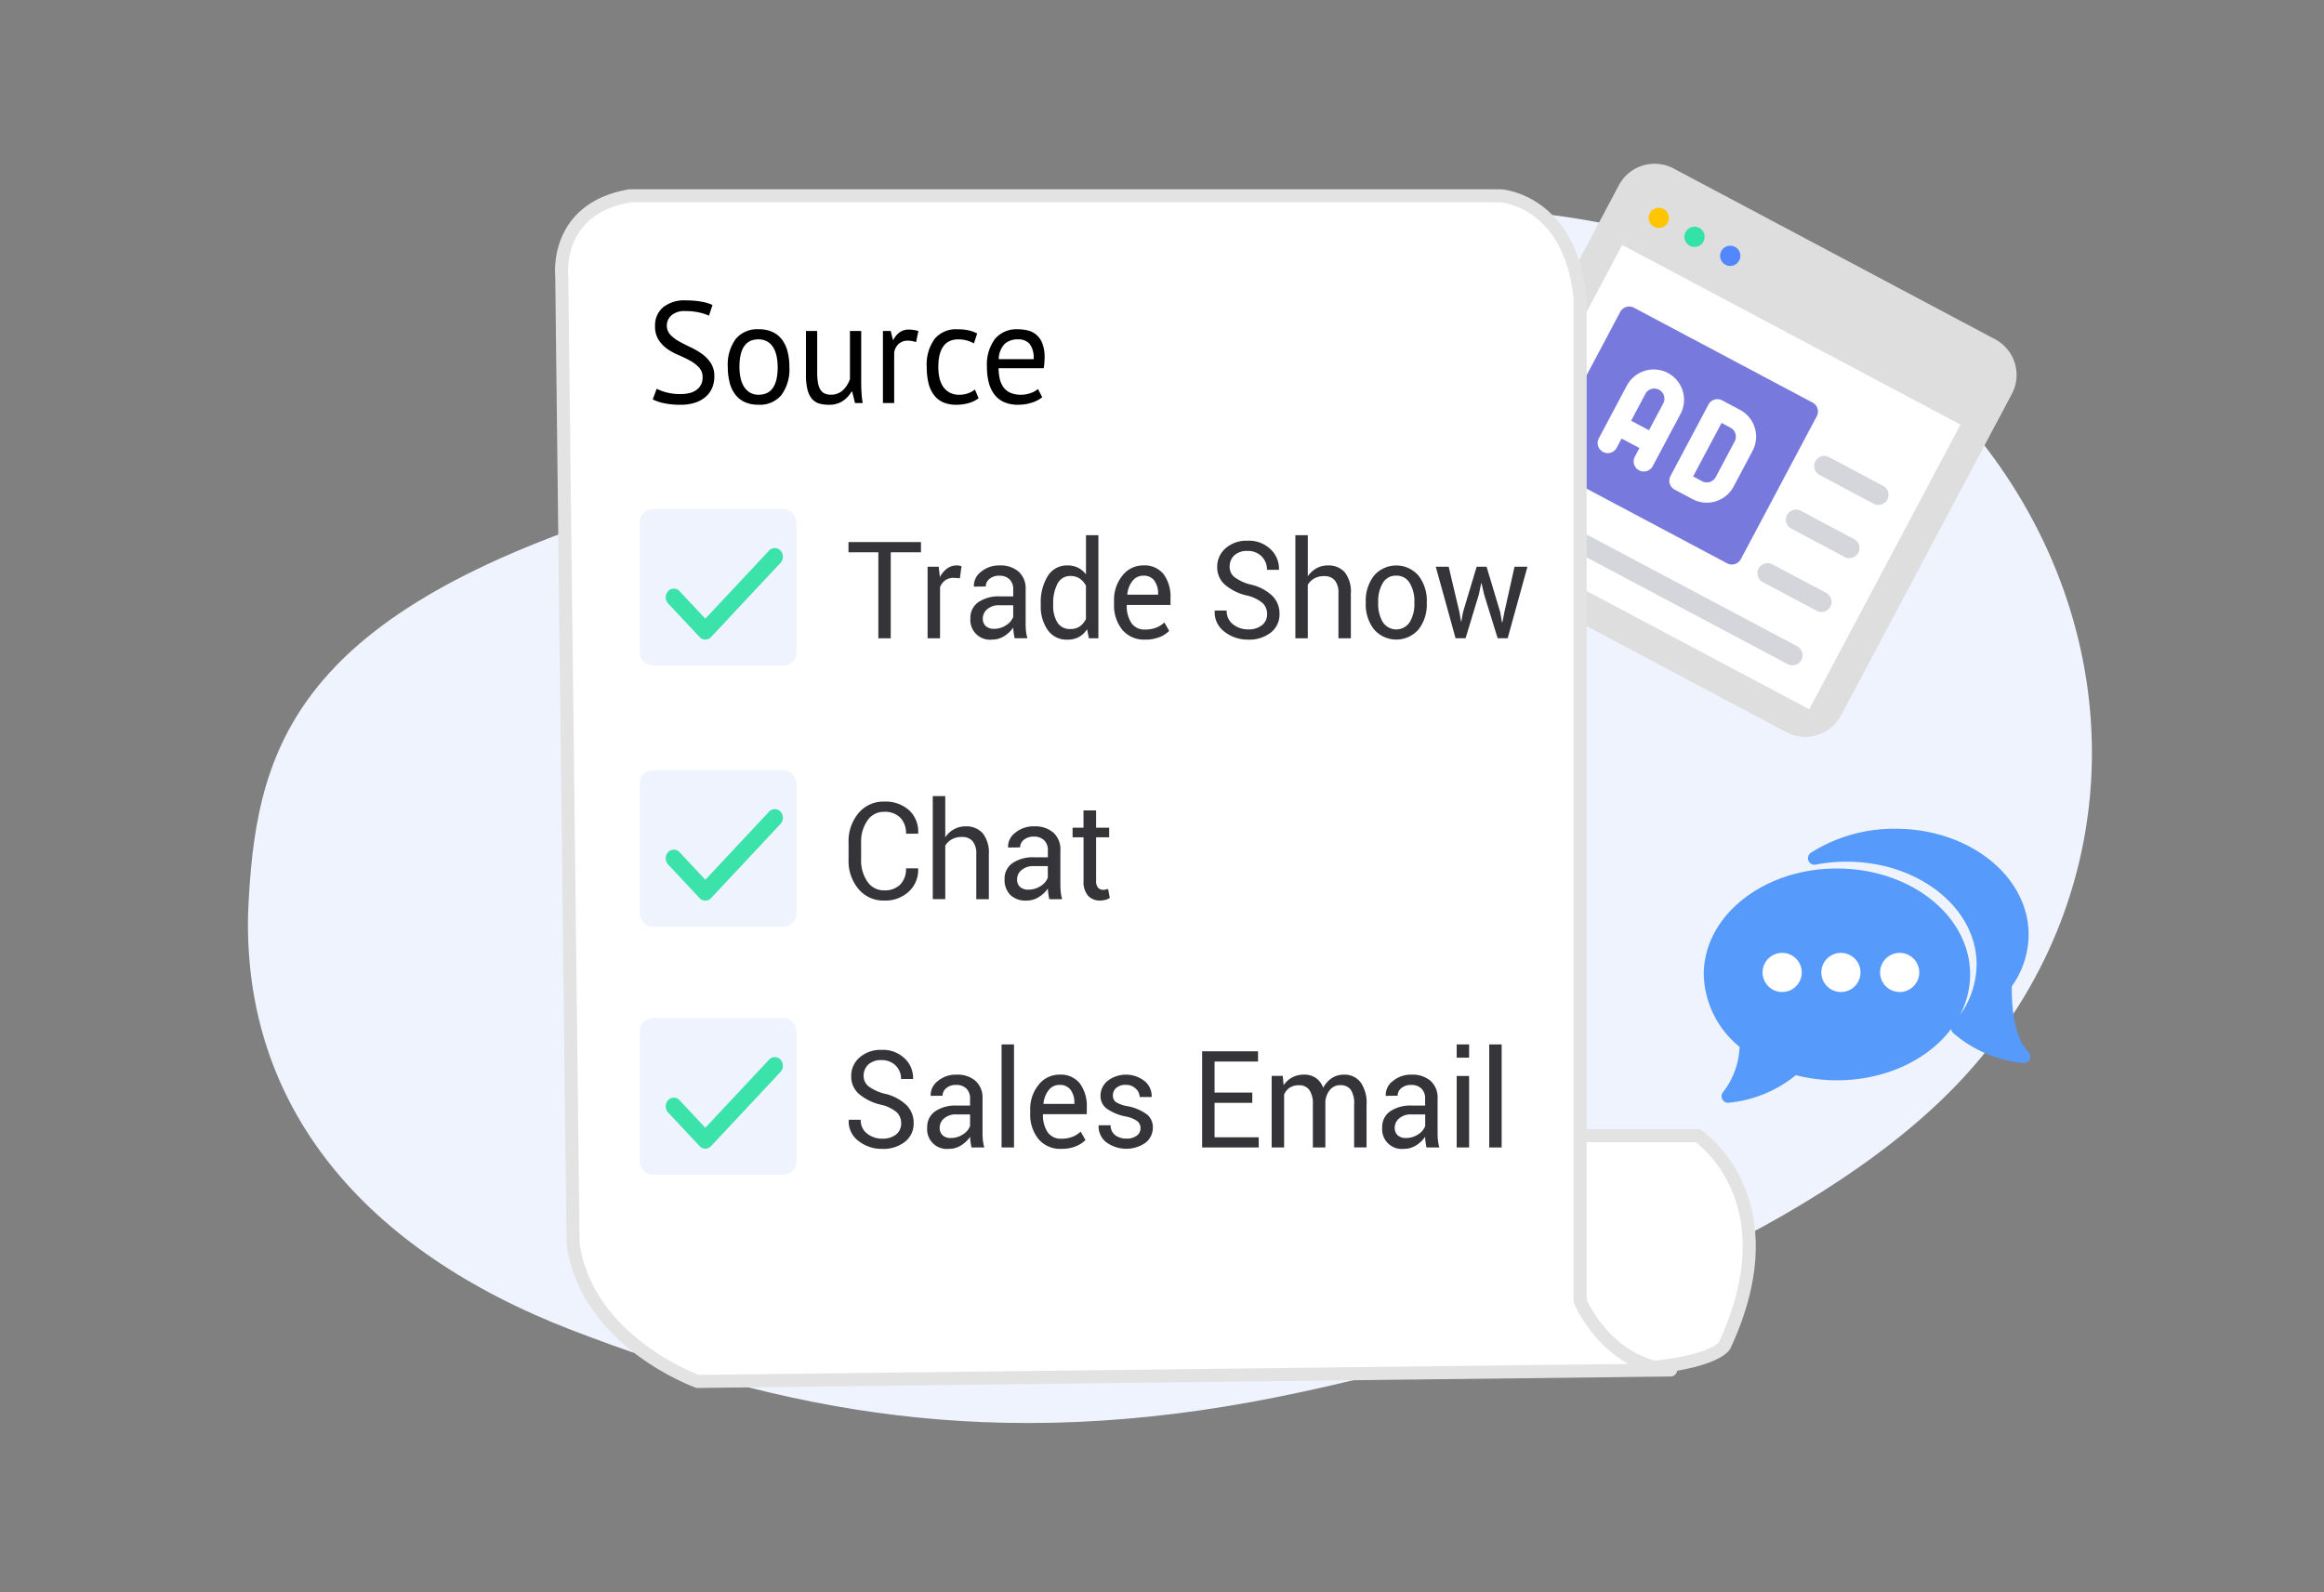 <svg id="icon" xmlns="http://www.w3.org/2000/svg" width="178" height="122" viewBox="0 0 178 122">
  <rect x="0" y="0" width="178" height="122" fill="#808080" stroke="none"/>
  <defs>
    <style>
      .cls-1, .cls-12 {
        fill: #eef3fe;
      }

      .cls-1, .cls-10, .cls-11, .cls-13, .cls-14, .cls-2, .cls-3, .cls-4, .cls-5, .cls-6, .cls-7, .cls-8, .cls-9 {
        fill-rule: evenodd;
      }

      .cls-2 {
        fill: #dedede;
      }

      .cls-15, .cls-3, .cls-9 {
        fill: #fff;
      }

      .cls-4 {
        fill: #7879dc;
      }

      .cls-5 {
        fill: #d5d6db;
      }

      .cls-6 {
        fill: #ffc501;
      }

      .cls-7 {
        fill: #33e2a6;
      }

      .cls-8 {
        fill: #5387ff;
      }

      .cls-9 {
        stroke: #e3e3e3;
      }

      .cls-14, .cls-9 {
        stroke-linejoin: round;
        stroke-width: 1px;
      }

      .cls-11 {
        fill: #343439;
      }

      .cls-13 {
        fill: #3be2a9;
      }

      .cls-14 {
        fill: #569bfc;
        stroke: #569bfc;
      }
    </style>
  </defs>
  <path class="cls-1" d="M19,70.019c0.518-12.348,3.106-22.638,28.987-30.87S81.739,27.287,94.68,19.569c10.426-6.394,42.473-5.832,57.974,15.435,10.784,14.8,10.007,34.037-2.07,47.334-10.26,11.3-31.5,20.432-52.8,24.7-21.692,4.344-37.893,1.057-53.939-5.117S18.655,84.768,19,70.019Z"/>
  <g id="AD">
    <path id="Forma_1" data-name="Forma 1" class="cls-2" d="M152.81,25.991L128.183,12.907a3.1,3.1,0,0,0-4.19,1.283L110.909,38.817a3.1,3.1,0,0,0,1.282,4.19l24.628,13.084a3.1,3.1,0,0,0,4.19-1.283l13.084-24.628A3.1,3.1,0,0,0,152.81,25.991Z"/>
    <path id="Forma_1_copy_4" data-name="Forma 1 copy 4" class="cls-3" d="M141.009,54.808l13.084-24.628M138.574,54.337L112.663,40.572l11.585-21.807,25.911,13.766Z"/>
    <path id="Forma_1_copy_5" data-name="Forma 1 copy 5" class="cls-4" d="M118.605,35.888l13.682,7.269a0.775,0.775,0,0,0,1.048-.321l5.815-10.946a0.774,0.774,0,0,0-.321-1.047l-13.682-7.269a0.775,0.775,0,0,0-1.048.321l-5.815,10.946A0.775,0.775,0,0,0,118.605,35.888Z"/>
    <path id="Forma_1_copy_7" data-name="Forma 1 copy 7" class="cls-3" d="M131.411,36.551l1.453-2.736a0.775,0.775,0,0,0-.32-1.047L131.86,32.4l-2.181,4.1,0.684,0.364A0.776,0.776,0,0,0,131.411,36.551Zm-4.019-5.644a0.775,0.775,0,0,0-1.369-.727l-1.09,2.052L126.3,32.96l1.091-2.052h0Zm3.463,0.086a0.774,0.774,0,0,1,1.047-.321l1.369,0.727a2.327,2.327,0,0,1,.962,3.143l-1.454,2.736a2.327,2.327,0,0,1-3.143.962l-1.368-.727a0.774,0.774,0,0,1-.321-1.047Zm-6.2-1.539a2.324,2.324,0,0,1,4.1,2.181l-2.181,4.1a0.775,0.775,0,0,1-1.368-.727l0.363-.684-1.368-.727-0.363.684a0.775,0.775,0,1,1-1.368-.727l2.18-4.1h0Z"/>
    <path id="Forma_1_copy_6" data-name="Forma 1 copy 6" class="cls-5" d="M116.424,39.993l20.524,10.9a0.775,0.775,0,0,0,.727-1.368l-20.524-10.9A0.775,0.775,0,0,0,116.424,39.993ZM139.385,36.4l4.1,2.181a0.775,0.775,0,1,0,.727-1.368l-4.1-2.181A0.775,0.775,0,1,0,139.385,36.4Zm-2.181,4.1,4.1,2.181a0.775,0.775,0,0,0,.727-1.368l-4.1-2.181A0.775,0.775,0,0,0,137.2,40.506Zm-2.18,4.1,4.1,2.181a0.775,0.775,0,1,0,.727-1.368l-4.1-2.181A0.774,0.774,0,1,0,135.024,44.611Z"/>
    <path id="Forma_1_copy" data-name="Forma 1 copy" class="cls-6" d="M127.413,16.006a0.775,0.775,0,1,1-1.047.321A0.774,0.774,0,0,1,127.413,16.006Z"/>
    <path id="Forma_1_copy_2" data-name="Forma 1 copy 2" class="cls-7" d="M130.15,17.46a0.775,0.775,0,1,1-1.048.321A0.775,0.775,0,0,1,130.15,17.46Z"/>
    <path id="Forma_1_copy_3" data-name="Forma 1 copy 3" class="cls-8" d="M132.886,18.914a0.775,0.775,0,1,1-1.048.321A0.775,0.775,0,0,1,132.886,18.914Z"/>
  </g>
  <g id="_3" data-name="3">
    <path class="cls-9" d="M116.467,87.007h13.581s7.27,4.841,2.037,16.085c0,0-1.048,2.016-11.544,1.9h-8.149S108.854,98.259,109,97.5,116.467,87.007,116.467,87.007Z"/>
    <path class="cls-9" d="M48.227,15H114.96s5.352,0.345,6.066,7.915V99.678s2.01,4.868,6.933,5.277l-74.532.879s-8.514-3.046-9.533-10.553L43.027,21.156S42.408,16.005,48.227,15Z"/>
    <path id="Source" class="cls-10" d="M53.683,29.487a1.2,1.2,0,0,1-.361.4,1.5,1.5,0,0,1-.538.232,2.968,2.968,0,0,1-.668.072,4.065,4.065,0,0,1-1.088-.134,3.411,3.411,0,0,1-.732-0.274l-0.3.817a3.576,3.576,0,0,0,.818.282,5.845,5.845,0,0,0,1.335.127,3.469,3.469,0,0,0,1.077-.155,2.329,2.329,0,0,0,.808-0.442,1.88,1.88,0,0,0,.506-0.685,2.231,2.231,0,0,0,.172-0.895,1.81,1.81,0,0,0-.269-1.016,2.689,2.689,0,0,0-.673-0.7,5.348,5.348,0,0,0-.878-0.514q-0.474-.221-0.878-0.447a2.763,2.763,0,0,1-.673-0.513,1.045,1.045,0,0,1,.086-1.485,1.532,1.532,0,0,1,1.066-.326,4.7,4.7,0,0,1,1.082.114,3.464,3.464,0,0,1,.727.239l0.269-.817a3.146,3.146,0,0,0-.84-0.254,6.615,6.615,0,0,0-1.2-.1,2.59,2.59,0,0,0-1.745.53,1.8,1.8,0,0,0-.614,1.436,1.9,1.9,0,0,0,.269,1.055,2.5,2.5,0,0,0,.673.7,4.713,4.713,0,0,0,.878.48,8.618,8.618,0,0,1,.878.425,2.7,2.7,0,0,1,.673.519,1.074,1.074,0,0,1,.269.756A1.167,1.167,0,0,1,53.683,29.487Zm2.2-.182a2.555,2.555,0,0,0,.431.917,1.911,1.911,0,0,0,.738.585,2.505,2.505,0,0,0,1.05.2,2.129,2.129,0,0,0,1.75-.745,3.322,3.322,0,0,0,.608-2.148,4.7,4.7,0,0,0-.14-1.187,2.56,2.56,0,0,0-.431-0.917,1.914,1.914,0,0,0-.738-0.585,2.507,2.507,0,0,0-1.05-.2,2.128,2.128,0,0,0-1.75.745,3.322,3.322,0,0,0-.608,2.148A4.689,4.689,0,0,0,55.885,29.3ZM58.1,26a1.278,1.278,0,0,1,.678.171,1.333,1.333,0,0,1,.452.458,2.162,2.162,0,0,1,.253.674,3.993,3.993,0,0,1,.081.817q0,2.131-1.465,2.12a1.245,1.245,0,0,1-.678-0.177,1.376,1.376,0,0,1-.452-0.464,2.157,2.157,0,0,1-.253-0.674,3.934,3.934,0,0,1-.081-0.806q0-2.131,1.464-2.12h0Zm3.629-.64v3.335a4.722,4.722,0,0,0,.113,1.132,1.779,1.779,0,0,0,.334.712,1.159,1.159,0,0,0,.549.37,2.5,2.5,0,0,0,.759.1,1.849,1.849,0,0,0,1.066-.287,2.175,2.175,0,0,0,.668-0.718h0.054l0.215,0.872h0.592a5.6,5.6,0,0,1-.091-0.745q-0.027-.425-0.027-0.823V25.357H65.1v3.689a2.338,2.338,0,0,1-.221.458,1.885,1.885,0,0,1-.312.381,1.292,1.292,0,0,1-.921.353,1.078,1.078,0,0,1-.517-0.11,0.8,0.8,0,0,1-.323-0.326,1.613,1.613,0,0,1-.167-0.541,5.2,5.2,0,0,1-.049-0.756V25.357H61.732Zm8.614,0a2.585,2.585,0,0,0-.7-0.11,1.219,1.219,0,0,0-.727.2,1.69,1.69,0,0,0-.49.58H68.387l-0.162-.674h-0.6v5.522h0.862V27.013a1.139,1.139,0,0,1,.334-0.657A1.011,1.011,0,0,1,69.55,26.1a1.9,1.9,0,0,1,.614.11Zm4.329,4.484a1.949,1.949,0,0,1-.5.276,1.873,1.873,0,0,1-.695.122,1.5,1.5,0,0,1-.759-0.177,1.423,1.423,0,0,1-.5-0.469,1.992,1.992,0,0,1-.269-0.674,3.855,3.855,0,0,1-.081-0.8Q71.875,26,73.4,26a2.427,2.427,0,0,1,.646.083,2.317,2.317,0,0,1,.549.226l0.248-.762a2.648,2.648,0,0,0-.651-0.237,3.986,3.986,0,0,0-.878-0.083,2.1,2.1,0,0,0-1.734.745,3.343,3.343,0,0,0-.6,2.148,5.273,5.273,0,0,0,.124,1.187,2.519,2.519,0,0,0,.4.917,1.81,1.81,0,0,0,.705.585,2.452,2.452,0,0,0,1.055.2,3.336,3.336,0,0,0,.926-0.127,2.325,2.325,0,0,0,.764-0.37ZM79.5,29.8a1.546,1.546,0,0,1-.549.309,2.138,2.138,0,0,1-.732.133,2.067,2.067,0,0,1-.8-0.138,1.309,1.309,0,0,1-.533-0.4,1.7,1.7,0,0,1-.3-0.635,3.459,3.459,0,0,1-.1-0.861h3.457a5.619,5.619,0,0,0,.065-0.806,2.874,2.874,0,0,0-.183-1.121,1.659,1.659,0,0,0-.474-0.657,1.611,1.611,0,0,0-.657-0.315,3.312,3.312,0,0,0-.732-0.083,2.152,2.152,0,0,0-1.755.74,3.3,3.3,0,0,0-.614,2.153,4.672,4.672,0,0,0,.14,1.193,2.559,2.559,0,0,0,.431.911,1.9,1.9,0,0,0,.743.585,2.573,2.573,0,0,0,1.066.2,3.436,3.436,0,0,0,1.039-.155,2.409,2.409,0,0,0,.813-0.42Zm-0.646-3.462a1.729,1.729,0,0,1,.312,1.176H76.495a1.735,1.735,0,0,1,.458-1.171A1.468,1.468,0,0,1,77.97,26,1.145,1.145,0,0,1,78.853,26.334Z"/>
    <path id="Trade_Show" data-name="Trade Show" class="cls-11" d="M70.539,41.527H64.988v0.784h2.286V48.9h0.95V42.312h2.315V41.527Zm3.106,1.847a1.31,1.31,0,0,0-.159-0.038,1.122,1.122,0,0,0-.2-0.018,1.238,1.238,0,0,0-.75.238,1.876,1.876,0,0,0-.547.663l-0.092-.8H71.046V48.9H72V44.983a1.194,1.194,0,0,1,.4-0.526,1.051,1.051,0,0,1,.634-0.187l0.487,0.03ZM78.691,48.9a3.033,3.033,0,0,1-.106-0.536,5.377,5.377,0,0,1-.029-0.567V45.156a1.716,1.716,0,0,0-.54-1.364,2.089,2.089,0,0,0-1.428-.473,2.142,2.142,0,0,0-1.464.5,1.333,1.333,0,0,0-.533,1.093l0.01,0.03,0.9-.01a0.741,0.741,0,0,1,.285-0.582,1.112,1.112,0,0,1,.748-0.243,1.068,1.068,0,0,1,.791.281,1.032,1.032,0,0,1,.28.762v0.541H76.574a2.727,2.727,0,0,0-1.642.443,1.435,1.435,0,0,0-.605,1.227A1.505,1.505,0,0,0,75.995,49a1.707,1.707,0,0,0,.919-0.266,2.26,2.26,0,0,0,.692-0.66,3.359,3.359,0,0,0,.031.382q0.026,0.19.075,0.438h0.979Zm-3.2-.941a0.77,0.77,0,0,1-.217-0.577,0.924,0.924,0,0,1,.345-0.714,1.34,1.34,0,0,1,.919-0.3h1.066v0.891a1.305,1.305,0,0,1-.54.638,1.633,1.633,0,0,1-.931.278A0.882,0.882,0,0,1,75.493,47.954Zm4.225-1.589a3.122,3.122,0,0,0,.54,1.91,1.759,1.759,0,0,0,1.5.726,1.815,1.815,0,0,0,.873-0.2,1.724,1.724,0,0,0,.632-0.6L83.4,48.9h0.728V41h-0.95v3.011a1.686,1.686,0,0,0-.605-0.516,1.8,1.8,0,0,0-.813-0.177,1.71,1.71,0,0,0-1.507.81,3.789,3.789,0,0,0-.538,2.13v0.106Zm0.95-.106a3.179,3.179,0,0,1,.326-1.538A1.077,1.077,0,0,1,82,44.128a1.211,1.211,0,0,1,.7.2,1.509,1.509,0,0,1,.475.539v2.556a1.49,1.49,0,0,1-.473.567,1.214,1.214,0,0,1-.714.2,1.111,1.111,0,0,1-1-.5,2.412,2.412,0,0,1-.323-1.328V46.259Zm8.147,2.548a2.267,2.267,0,0,0,.738-0.478l-0.371-.648a1.875,1.875,0,0,1-.625.4,2.291,2.291,0,0,1-.847.144,1.193,1.193,0,0,1-1.061-.514A2.346,2.346,0,0,1,86.3,46.37l0.014-.025h3.338V45.818A2.911,2.911,0,0,0,89.131,44a1.854,1.854,0,0,0-1.57-.683,2,2,0,0,0-1.585.772,2.928,2.928,0,0,0-.649,1.951v0.223a2.994,2.994,0,0,0,.629,1.984A2.159,2.159,0,0,0,87.711,49,2.819,2.819,0,0,0,88.815,48.807Zm-0.391-4.314a1.651,1.651,0,0,1,.28.987V45.56H86.351l-0.01-.025a1.955,1.955,0,0,1,.4-1.03,1.014,1.014,0,0,1,.822-0.4A0.991,0.991,0,0,1,88.425,44.493ZM96.656,47.9a1.648,1.648,0,0,1-1.068.319,1.838,1.838,0,0,1-1.134-.377,1.26,1.26,0,0,1-.5-1.07H93.046l-0.01.03a1.851,1.851,0,0,0,.755,1.6,2.872,2.872,0,0,0,1.8.6,2.682,2.682,0,0,0,1.744-.541A1.752,1.752,0,0,0,98,47.028a1.9,1.9,0,0,0-.555-1.386,3.524,3.524,0,0,0-1.616-.85,3.5,3.5,0,0,1-1.261-.564,1,1,0,0,1-.388-0.8,1.164,1.164,0,0,1,.355-0.88,1.419,1.419,0,0,1,1.02-.339,1.461,1.461,0,0,1,1.068.41,1.393,1.393,0,0,1,.417,1.037h0.907l0.014-.03a2.048,2.048,0,0,0-.639-1.541,2.385,2.385,0,0,0-1.768-.66A2.426,2.426,0,0,0,93.875,42a1.853,1.853,0,0,0-.646,1.442,1.755,1.755,0,0,0,.6,1.361,3.936,3.936,0,0,0,1.671.82,2.8,2.8,0,0,1,1.206.577,1.135,1.135,0,0,1,.343.84A1.055,1.055,0,0,1,96.656,47.9Zm3.509-6.9h-0.95V48.9h0.95v-4.1a1.371,1.371,0,0,1,.506-0.488,1.493,1.493,0,0,1,.738-0.175,1.03,1.03,0,0,1,.828.324,1.515,1.515,0,0,1,.277,1V48.9h0.95V45.464A2.394,2.394,0,0,0,103,43.845a1.646,1.646,0,0,0-1.3-.526,1.754,1.754,0,0,0-.871.22,1.958,1.958,0,0,0-.663.615V41Zm4.442,5.217a3.089,3.089,0,0,0,.63,2,2.26,2.26,0,0,0,3.417,0,3.1,3.1,0,0,0,.627-2V46.107a3.1,3.1,0,0,0-.629-2,2.252,2.252,0,0,0-3.418,0,3.112,3.112,0,0,0-.627,2v0.111Zm0.951-.111a2.7,2.7,0,0,1,.349-1.432,1.134,1.134,0,0,1,1.03-.572,1.149,1.149,0,0,1,1.04.572,2.676,2.676,0,0,1,.354,1.432v0.111a2.679,2.679,0,0,1-.352,1.437,1.23,1.23,0,0,1-2.072,0,2.7,2.7,0,0,1-.349-1.437V46.107Zm5.4-2.687h-0.989l1.515,5.475h0.767l1.013-3.335,0.183-.87h0.029l0.2,0.87,1.033,3.335h0.767l1.514-5.475H116L115.224,46.9l-0.155.784h-0.028l-0.136-.784-1.046-3.482H113.1L112.055,46.9l-0.126.7H111.9l-0.12-.7Z"/>
    <g id="Group_18_copy" data-name="Group 18 copy">
      <path id="Chat" class="cls-11" d="M69.394,66.526a1.691,1.691,0,0,1-.439,1.237,1.657,1.657,0,0,1-1.239.448,1.5,1.5,0,0,1-1.283-.673,2.827,2.827,0,0,1-.478-1.68V64.538a2.809,2.809,0,0,1,.478-1.67,1.5,1.5,0,0,1,1.283-.673,1.652,1.652,0,0,1,1.239.45,1.679,1.679,0,0,1,.439,1.225h0.922l0.01-.03a2.241,2.241,0,0,0-.693-1.764,2.7,2.7,0,0,0-1.917-.665,2.462,2.462,0,0,0-1.964.888,3.341,3.341,0,0,0-.759,2.249v1.311a3.331,3.331,0,0,0,.759,2.247,2.465,2.465,0,0,0,1.964.886,2.628,2.628,0,0,0,1.908-.7,2.254,2.254,0,0,0,.7-1.736l-0.01-.03H69.394ZM72.4,60.99H71.443v7.894H72.4v-4.1a1.377,1.377,0,0,1,.512-0.488,1.524,1.524,0,0,1,.746-0.175,1.047,1.047,0,0,1,.837.324,1.5,1.5,0,0,1,.281,1v3.441h0.961V65.454a2.373,2.373,0,0,0-.471-1.619,1.673,1.673,0,0,0-1.315-.526,1.788,1.788,0,0,0-.881.22,1.972,1.972,0,0,0-.671.615V60.99Zm8.953,7.894a3,3,0,0,1-.107-0.537,5.322,5.322,0,0,1-.029-0.567V65.145a1.706,1.706,0,0,0-.546-1.364,2.129,2.129,0,0,0-1.444-.473,2.182,2.182,0,0,0-1.481.5A1.328,1.328,0,0,0,77.21,64.9l0.01,0.03,0.912-.01a0.738,0.738,0,0,1,.288-0.582,1.133,1.133,0,0,1,.756-0.243,1.087,1.087,0,0,1,.8.281,1.025,1.025,0,0,1,.283.762v0.541H79.215a2.782,2.782,0,0,0-1.661.443,1.43,1.43,0,0,0-.612,1.227,1.644,1.644,0,0,0,.432,1.207,1.688,1.688,0,0,0,1.256.438,1.741,1.741,0,0,0,.929-0.266,2.274,2.274,0,0,0,.7-0.66,3.314,3.314,0,0,0,.032.382q0.027,0.19.076,0.438h0.99Zm-3.235-.941a0.765,0.765,0,0,1-.219-0.577,0.92,0.92,0,0,1,.349-0.713,1.365,1.365,0,0,1,.929-0.3h1.078V67.24a1.31,1.31,0,0,1-.546.638,1.665,1.665,0,0,1-.942.278A0.9,0.9,0,0,1,78.122,67.943Zm4.869-5.855v1.321H82.152v0.739h0.839v3.325a1.632,1.632,0,0,0,.346,1.151,1.22,1.22,0,0,0,.932.367,1.546,1.546,0,0,0,.415-0.058A0.835,0.835,0,0,0,85,68.783L84.87,68.1a1.338,1.338,0,0,1-.171.048,0.867,0.867,0,0,1-.185.023,0.544,0.544,0,0,1-.407-0.157,0.763,0.763,0,0,1-.154-0.541V64.148h1V63.409h-1V62.088H82.991Z"/>
      <path id="Sales_Email" data-name="Sales Email" class="cls-11" d="M68.632,86.916a1.653,1.653,0,0,1-1.07.319,1.844,1.844,0,0,1-1.135-.377,1.259,1.259,0,0,1-.5-1.07H65.016l-0.01.03a1.85,1.85,0,0,0,.756,1.6,2.88,2.88,0,0,0,1.8.6,2.691,2.691,0,0,0,1.747-.541,1.751,1.751,0,0,0,.669-1.432,1.9,1.9,0,0,0-.556-1.387A3.531,3.531,0,0,0,67.8,83.8a3.5,3.5,0,0,1-1.263-.564,1,1,0,0,1-.389-0.8,1.163,1.163,0,0,1,.355-0.88,1.423,1.423,0,0,1,1.022-.339,1.465,1.465,0,0,1,1.07.41,1.392,1.392,0,0,1,.418,1.037h0.908l0.014-.03a2.046,2.046,0,0,0-.64-1.541,2.391,2.391,0,0,0-1.771-.66,2.433,2.433,0,0,0-1.681.577,1.851,1.851,0,0,0-.647,1.442,1.754,1.754,0,0,0,.6,1.361,3.946,3.946,0,0,0,1.674.82,2.806,2.806,0,0,1,1.208.577,1.134,1.134,0,0,1,.343.84A1.055,1.055,0,0,1,68.632,86.916Zm6.757,0.992a3.046,3.046,0,0,1-.106-0.536,5.38,5.38,0,0,1-.029-0.567V84.168a1.715,1.715,0,0,0-.541-1.364,2.1,2.1,0,0,0-1.43-.473,2.148,2.148,0,0,0-1.466.5,1.332,1.332,0,0,0-.534,1.093l0.01,0.03,0.9-.01a0.741,0.741,0,0,1,.285-0.582,1.115,1.115,0,0,1,.749-0.243,1.07,1.07,0,0,1,.792.281,1.03,1.03,0,0,1,.28.762V84.7H73.268a2.736,2.736,0,0,0-1.645.443,1.435,1.435,0,0,0-.606,1.227,1.506,1.506,0,0,0,1.672,1.645,1.713,1.713,0,0,0,.921-0.266,2.261,2.261,0,0,0,.693-0.66,3.336,3.336,0,0,0,.031.382q0.027,0.19.075,0.438h0.981Zm-3.2-.941a0.77,0.77,0,0,1-.218-0.577,0.923,0.923,0,0,1,.345-0.713,1.344,1.344,0,0,1,.92-0.3H74.3v0.891a1.306,1.306,0,0,1-.541.638,1.638,1.638,0,0,1-.933.278A0.884,0.884,0,0,1,72.186,86.967Zm5.479-6.953H76.713v7.894h0.952V80.014ZM82.4,87.819a2.271,2.271,0,0,0,.739-0.478l-0.372-.648a1.878,1.878,0,0,1-.626.4,2.3,2.3,0,0,1-.848.144,1.2,1.2,0,0,1-1.063-.514,2.343,2.343,0,0,1-.348-1.338l0.014-.025h3.344V84.831a2.908,2.908,0,0,0-.524-1.817,1.859,1.859,0,0,0-1.573-.683,2,2,0,0,0-1.587.772,2.924,2.924,0,0,0-.65,1.951v0.223a2.99,2.99,0,0,0,.63,1.984,2.164,2.164,0,0,0,1.756.754A2.826,2.826,0,0,0,82.4,87.819Zm-0.391-4.314a1.648,1.648,0,0,1,.28.987v0.081H79.931l-0.01-.025a1.953,1.953,0,0,1,.4-1.03,1.017,1.017,0,0,1,.824-0.4A0.994,0.994,0,0,1,82.009,83.505Zm5.052,3.5a1.258,1.258,0,0,1-.795.225,1.409,1.409,0,0,1-.826-0.245,0.935,0.935,0,0,1-.377-0.777H84.154l-0.01.03a1.547,1.547,0,0,0,.546,1.24,2.591,2.591,0,0,0,3.046.071,1.466,1.466,0,0,0,.563-1.189,1.231,1.231,0,0,0-.5-1.017,3.653,3.653,0,0,0-1.459-.6,2.312,2.312,0,0,1-.887-0.324,0.612,0.612,0,0,1-.215-0.5,0.757,0.757,0,0,1,.249-0.567,1.051,1.051,0,0,1,.751-0.238,1.035,1.035,0,0,1,.751.288,0.879,0.879,0,0,1,.3.643H88.2l0.01-.03a1.479,1.479,0,0,0-.527-1.179,2.312,2.312,0,0,0-2.848-.03,1.469,1.469,0,0,0-.544,1.144,1.193,1.193,0,0,0,.5,1,3.7,3.7,0,0,0,1.418.582,2.251,2.251,0,0,1,.906.364,0.677,0.677,0,0,1,.239.536A0.7,0.7,0,0,1,87.061,87.01Zm8.854-3.3H93.026V81.324h3.329V80.54H92.074v7.368h4.334V87.129H93.026V84.492h2.889V83.708ZM97.4,82.433v5.475h0.952V83.855a1.2,1.2,0,0,1,.43-0.526,1.263,1.263,0,0,1,.715-0.187,0.929,0.929,0,0,1,.785.357,1.86,1.86,0,0,1,.273,1.126v3.284h0.957V84.391a1.58,1.58,0,0,1,.355-0.9,0.988,0.988,0,0,1,.79-0.354,0.951,0.951,0,0,1,.793.337,1.888,1.888,0,0,1,.265,1.146v3.284h0.952V84.634a2.708,2.708,0,0,0-.464-1.728,1.534,1.534,0,0,0-1.261-.574A1.653,1.653,0,0,0,102,82.6a2.011,2.011,0,0,0-.655.741,1.522,1.522,0,0,0-.563-0.759,1.563,1.563,0,0,0-.9-0.253,1.881,1.881,0,0,0-.916.215,1.805,1.805,0,0,0-.65.6l-0.068-.719H97.4Zm12.843,5.475a3.054,3.054,0,0,1-.106-0.536,5.2,5.2,0,0,1-.029-0.567V84.168a1.717,1.717,0,0,0-.541-1.364,2.1,2.1,0,0,0-1.431-.473,2.146,2.146,0,0,0-1.466.5,1.33,1.33,0,0,0-.534,1.093l0.01,0.03,0.9-.01a0.741,0.741,0,0,1,.285-0.582,1.116,1.116,0,0,1,.749-0.243,1.071,1.071,0,0,1,.793.281,1.033,1.033,0,0,1,.28.762V84.7h-1.034a2.734,2.734,0,0,0-1.645.443,1.434,1.434,0,0,0-.607,1.227,1.507,1.507,0,0,0,1.672,1.645,1.716,1.716,0,0,0,.921-0.266,2.259,2.259,0,0,0,.693-0.66,3.477,3.477,0,0,0,.031.382q0.027,0.19.075,0.438h0.981Zm-3.2-.941a0.77,0.77,0,0,1-.218-0.577,0.922,0.922,0,0,1,.346-0.713,1.343,1.343,0,0,1,.92-0.3h1.068v0.891a1.307,1.307,0,0,1-.541.638,1.639,1.639,0,0,1-.933.278A0.883,0.883,0,0,1,107.043,86.967Zm5.479-4.534H111.57v5.475h0.952V82.433Zm0-2.419H111.57v1.017h0.952V80.014Zm2.493,0h-0.952v7.894h0.952V80.014Z"/>
    </g>
    <g>
      <rect id="Rounded_Rectangle_601" data-name="Rounded Rectangle 601" class="cls-12" x="49" y="39" width="12" height="12" rx="1" ry="1"/>
      <rect id="Rounded_Rectangle_601-2" data-name="Rounded Rectangle 601" class="cls-12" x="49" y="59" width="12" height="12" rx="1" ry="1"/>
      <rect id="Rounded_Rectangle_601_copy" data-name="Rounded Rectangle 601 copy" class="cls-12" x="49" y="78" width="12" height="12" rx="1" ry="1"/>
      <path id="Forma_1-2" data-name="Forma 1" class="cls-13" d="M58.906,81.182L54.023,86.4,52.049,84.29a0.593,0.593,0,0,0-.878,0,0.7,0.7,0,0,0,0,.938l2.413,2.577a0.593,0.593,0,0,0,.878,0v0l5.32-5.684a0.7,0.7,0,0,0,0-.938A0.593,0.593,0,0,0,58.906,81.182Z"/>
      <path id="Forma_1_copy_8" data-name="Forma 1 copy 8" class="cls-13" d="M58.906,62.182L54.023,67.4,52.049,65.29a0.593,0.593,0,0,0-.878,0,0.7,0.7,0,0,0,0,.938l2.413,2.577a0.593,0.593,0,0,0,.878,0v0l5.32-5.684a0.7,0.7,0,0,0,0-.938A0.593,0.593,0,0,0,58.906,62.182Z"/>
      <path id="Forma_1_copy_10" data-name="Forma 1 copy 10" class="cls-13" d="M58.906,42.182L54.023,47.4,52.049,45.29a0.593,0.593,0,0,0-.878,0,0.7,0.7,0,0,0,0,.938l2.413,2.577a0.593,0.593,0,0,0,.878,0v0l5.32-5.684a0.7,0.7,0,0,0,0-.938A0.593,0.593,0,0,0,58.906,42.182Z"/>
    </g>
  </g>
  <g id="Chat-2" data-name="Chat">
    <path id="Forma_1-3" data-name="Forma 1" class="cls-14" d="M137.427,81.82a12.091,12.091,0,0,0,3.268.443c5.359,0,9.7-3.406,9.7-7.613s-4.344-7.612-9.7-7.612-9.7,3.407-9.7,7.612a6.856,6.856,0,0,0,2.745,5.307,6.437,6.437,0,0,1-1.383,4.028A9.118,9.118,0,0,0,137.427,81.82Zm16.164-6.428a6.366,6.366,0,0,0,1.285-3.787c0-4.205-4.344-7.613-9.7-7.613a11.382,11.382,0,0,0-6.2,1.757,13.11,13.11,0,0,1,2.468-.234c5.772,0,10.449,3.75,10.449,8.374a7.278,7.278,0,0,1-1.957,4.883,9.109,9.109,0,0,0,5.074,2.168c-1.354-1.31-1.45-4.211-1.416-5.547h0Z"/>
    <circle class="cls-15" cx="136.5" cy="74.5" r="1.5"/>
    <circle id="Ellipse_989_copy" data-name="Ellipse 989 copy" class="cls-15" cx="141" cy="74.5" r="1.5"/>
    <circle id="Ellipse_989_copy_2" data-name="Ellipse 989 copy 2" class="cls-15" cx="145.5" cy="74.5" r="1.5"/>
  </g>
</svg>
